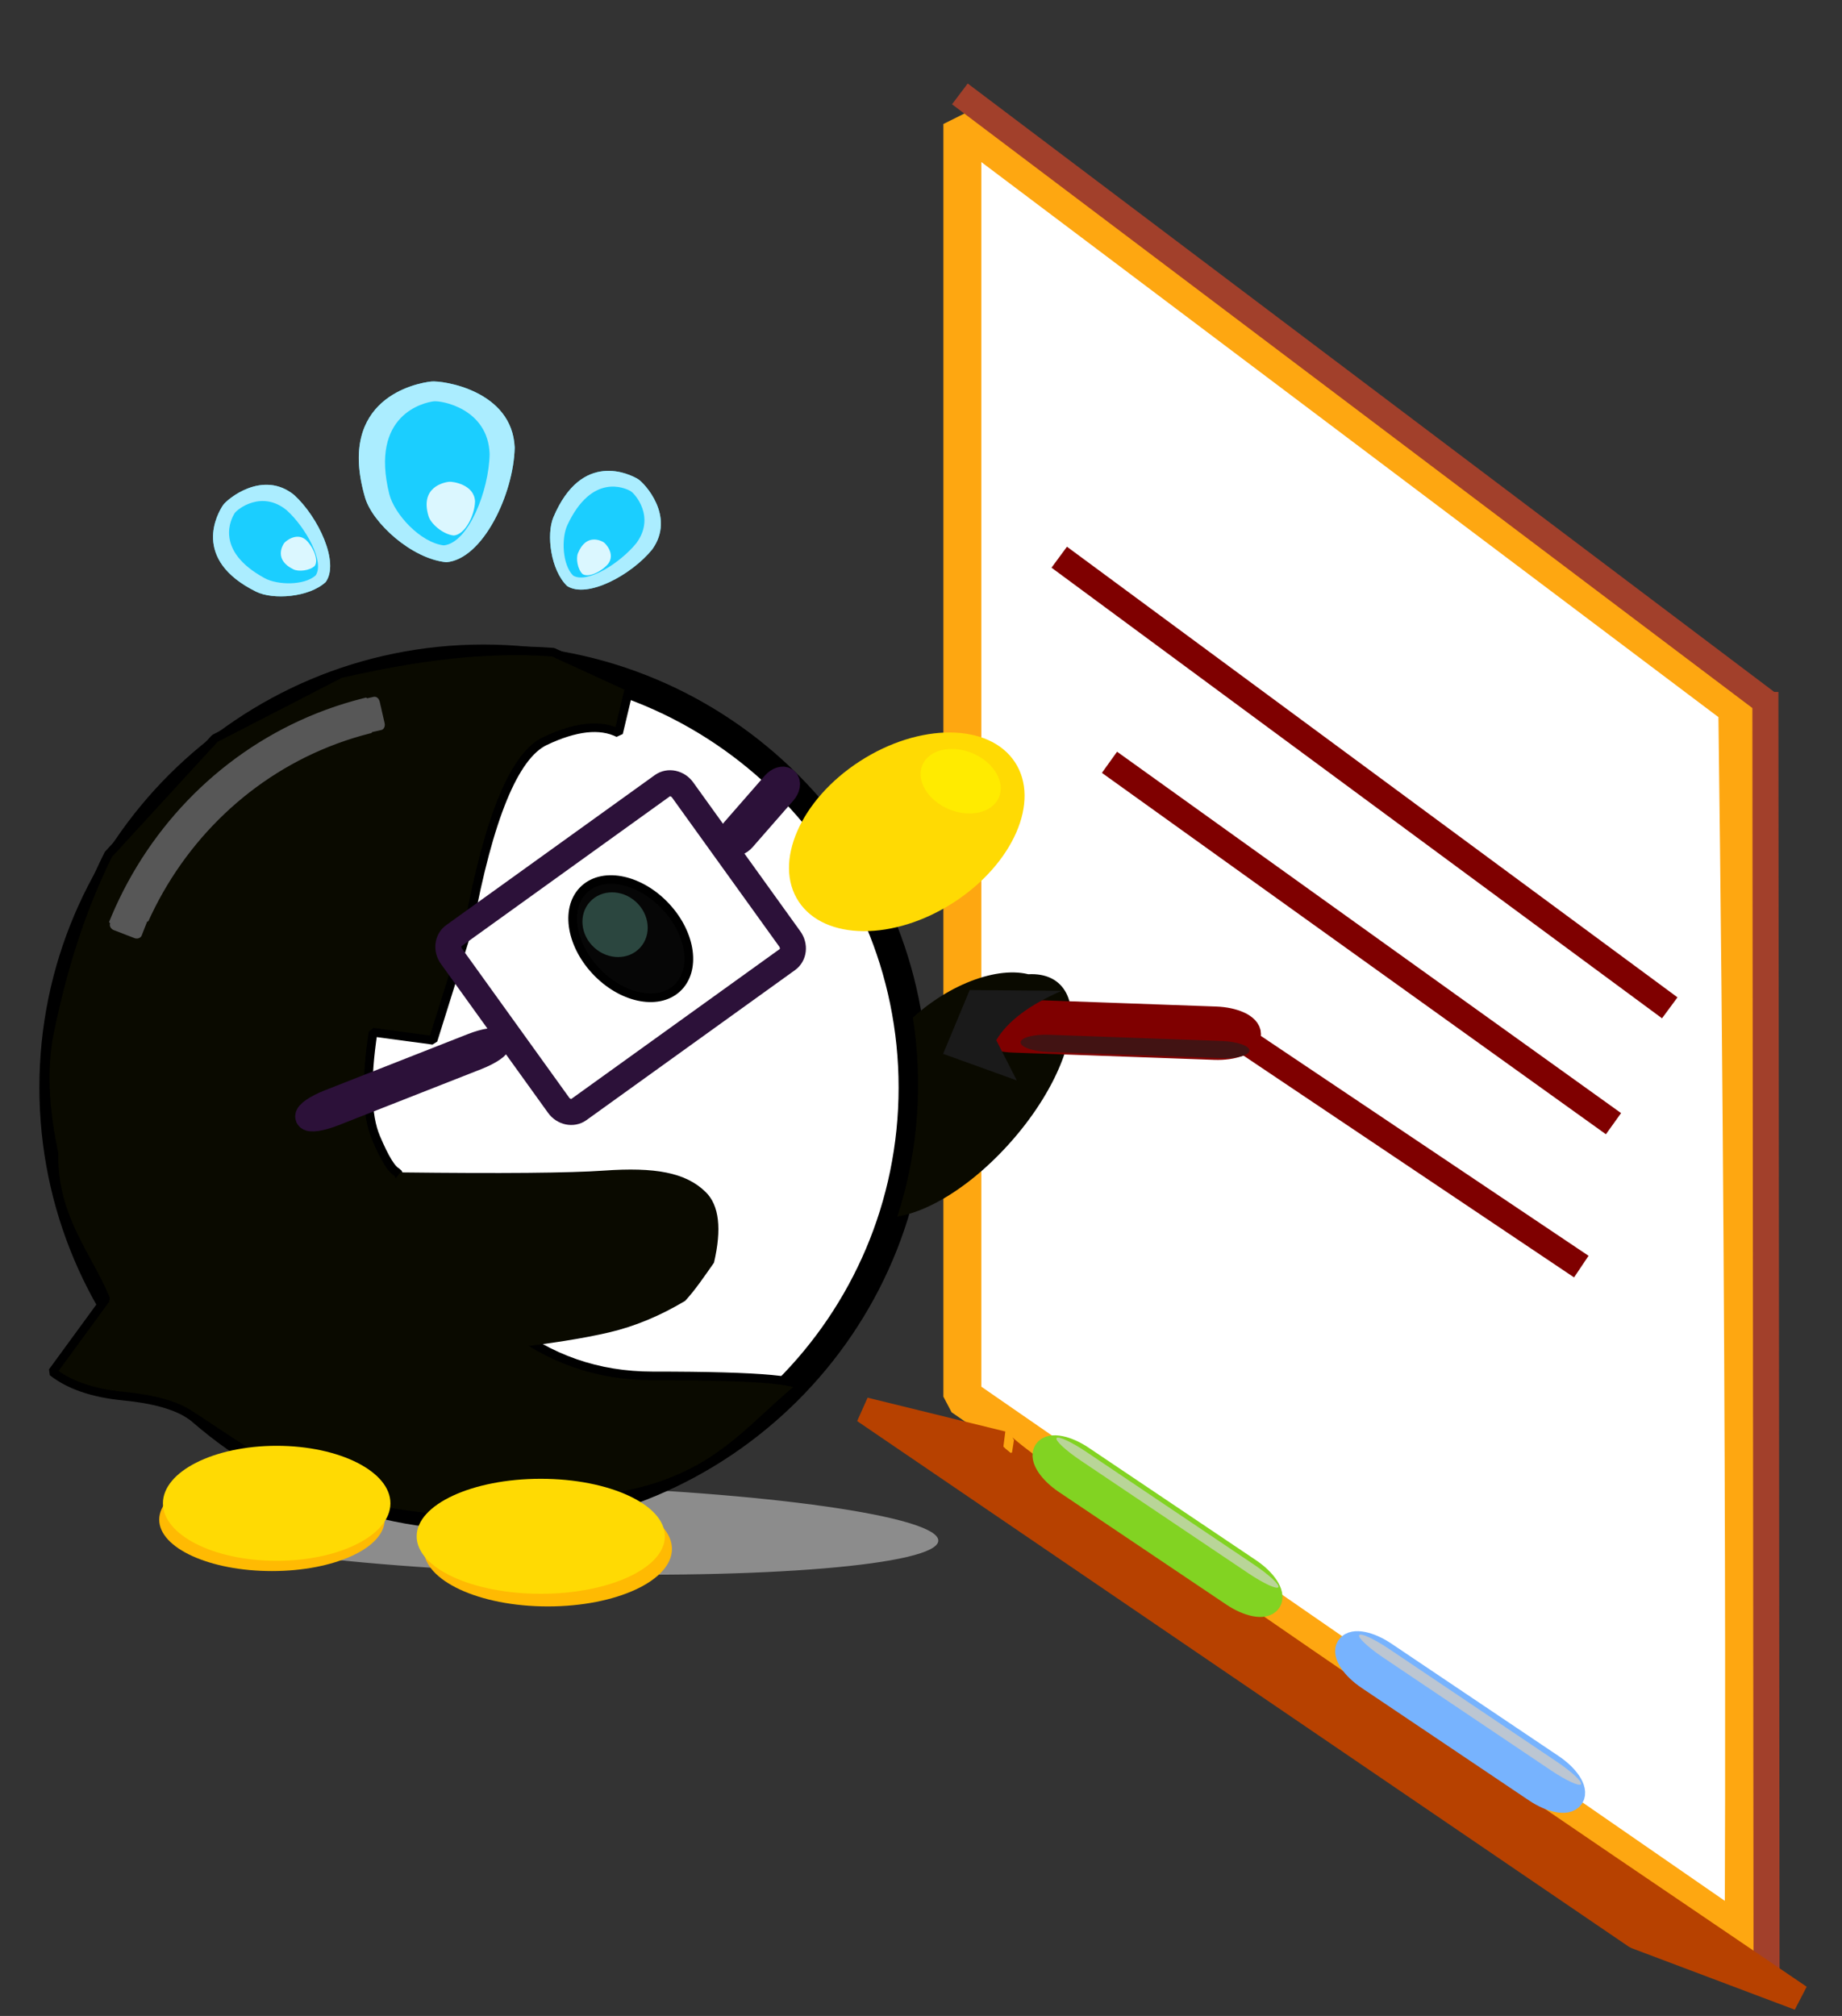 <svg width="498" height="545" xmlns="http://www.w3.org/2000/svg" xmlns:xlink="http://www.w3.org/1999/xlink" xml:space="preserve" overflow="hidden"><rect width="100%" height="100%" fill="#333333" stroke="none"/><g transform="translate(8 18)"><path d="M1.852 157.758C141.524 52.586 211.36-4.14058e-15 211.36 0L211.36 344.046 0.216 490.056C0.216 519.007-0.876 365.864 1.852 157.758Z" stroke="#FEA711" stroke-width="10.263" stroke-linecap="square" stroke-linejoin="bevel" fill="#FFFFFF" transform="matrix(-1 0 0 1 463.543 15.525)"/><path d="M23.679 104.757C23.679 162.612 18.378 209.513 11.839 209.513 5.301 209.513 6.10675e-08 162.612 6.10675e-08 104.757 6.10675e-08 46.901 5.301-1.34026e-06 11.839-1.34026e-06 18.378-1.34026e-06 23.679 46.901 23.679 104.757Z" fill="#8C8C8C" fill-rule="evenodd" transform="matrix(-0.029 1 1 0.029 36.51 380.608)"/><path d="M60.231 13.907C60.231 21.587 46.748 27.814 30.116 27.814 13.483 27.814 3.96689e-07 21.587 3.96689e-07 13.907 3.96689e-07 6.226 13.483-8.29289e-08 30.116-8.29289e-08 46.748-8.29289e-08 60.231 6.226 60.231 13.907Z" fill="#FFBA02" fill-rule="evenodd" transform="matrix(-1.012 0 0 1 95.998 378.915)"/><path d="M66.312 15.546C66.312 24.131 51.468 31.091 33.156 31.091 14.845 31.091-1.55659e-07 24.131-1.55659e-07 15.546-1.55659e-07 6.96 14.845 1.25993e-12 33.156 1.25993e-12 51.468 1.2582e-12 66.312 6.96 66.312 15.546Z" fill="#FFBA02" fill-rule="evenodd" transform="matrix(-1.012 0 0 1 173.665 385.196)"/><path d="M5.85 79.127 13.547 58.498 25.862 37.254 40.333 23.091 59.114 8.621 77.895 0 130.236 16.01 158.869 99.447 144.091 153.943 111.455 181.037 92.366 189.042 44.541 189.658 32.02 187.195 14.163 160.101 3.695 134.854 0.616 108.376 0 87.44C0 87.44 1.95 84.669 5.85 79.127Z" stroke="#0295FF" stroke-width="0.493" stroke-linecap="square" stroke-linejoin="bevel" fill="#FFFFFF" fill-rule="evenodd" transform="matrix(-1 0 0 1 238.81 168.614)"/><path d="M229.543 115.864C229.543 179.855 178.158 231.729 114.771 231.729 51.385 231.729 2.84857e-06 179.855 2.84857e-06 115.864 2.84857e-06 51.874 51.385 2.94629e-06 114.771 2.94629e-06 178.158 2.94629e-06 229.543 51.874 229.543 115.864Z" stroke="#000000" stroke-width="7.773" stroke-linecap="round" stroke-linejoin="round" fill="none" transform="matrix(-1.012 0 0 1 238.877 160.131)"/><path d="M45.392 9.841 48.307 22.229C53.235 19.751 59.794 20.48 67.982 24.415 76.17 28.35 82.972 45.111 88.386 74.696L97.859 105.301 113.891 103.115C115.834 116.232 115.591 125.705 113.162 131.535 110.733 137.364 108.79 140.522 107.333 141.008 91.211 177.7 68.5 196.039 39.198 196.025 9.896 196.012-2.977 197.227 0.577 199.669 13.68 210.644 22.67 223.834 47.578 228.453 62.886 235.625 72.158 233.745 84.014 235.74 99.737 234.37 115.439 233.098 132.109 226.995L162.714 206.591C166.477 203.992 172.428 202.292 180.568 201.49 188.707 200.69 195.022 198.504 199.514 194.932L185.304 175.257C190.162 163.447 199.405 153.186 199.15 135.907 201.3 125.462 202.327 115.017 200.607 104.572 197.089 86.686 191.976 69.995 184.576 55.021L156.156 23.686 122.636 6.197C103.689 1.826 84.742-1.058 65.796 0.368 65.796 0.368 58.995 3.525 45.392 9.841Z" stroke="#000000" stroke-width="2.332" stroke-linecap="square" stroke-linejoin="bevel" fill="#0A0A00" fill-rule="evenodd" transform="matrix(-1.012 0 0 1 208.113 157.941)"/><path d="M25.682 18.341C25.682 28.471 19.933 36.683 12.841 36.683 5.749 36.683 3.94259e-07 28.471 3.94259e-07 18.341 3.94259e-07 8.212 5.749 5.62724e-07 12.841 5.62724e-07 19.933 5.62724e-07 25.682 8.212 25.682 18.341Z" stroke="#000000" stroke-width="2.345" stroke-linecap="square" stroke-linejoin="bevel" fill="#060606" fill-rule="evenodd" transform="matrix(-0.742 0.672 0.68 0.733 159.585 213.691)"/><path d="M69.233 22.915C69.233 35.571 53.735 45.831 34.617 45.831 15.498 45.831 2.72988e-12 35.571 2.72988e-12 22.915 2.72295e-12 10.259 15.498 1.84994e-12 34.617 1.84994e-12 53.735 1.84648e-12 69.233 10.259 69.233 22.915Z" fill="#FFDA03" fill-rule="evenodd" transform="matrix(-0.844 0.545 0.552 0.834 253.724 168.901)"/><path d="M66.312 15.546C66.312 24.131 51.468 31.091 33.156 31.091 14.845 31.091-1.55659e-07 24.131-1.55659e-07 15.546-1.55659e-07 6.96 14.845 1.25993e-12 33.156 1.25993e-12 51.468 1.2582e-12 66.312 6.96 66.312 15.546Z" fill="#FFDA03" fill-rule="evenodd" transform="matrix(-1.012 0 0 1 171.756 381.779)"/><path d="M60.776 15.546C60.776 24.131 47.171 31.091 30.388 31.091 13.605 31.091 7.07424e-08 24.131 7.07424e-08 15.546 7.07424e-08 6.96 13.605 1.25993e-12 30.388 1.25993e-12 47.171 1.2582e-12 60.776 6.96 60.776 15.546Z" fill="#FFDA03" fill-rule="evenodd" transform="matrix(-1.012 0 0 1 97.554 372.863)"/><path d="M11.51 0.487 11.496 0.486 10.632 0.462 9.793 0.483 8.979 0.551 8.191 0.666 7.43 0.827 6.698 1.037 5.996 1.294 5.324 1.601 4.685 1.957 4.079 2.363 3.507 2.819 3.008 3.287 2.55 3.79 2.13 4.328 1.748 4.9 1.405 5.504 1.101 6.141 0.834 6.808 0.604 7.506 0.412 8.232 0.257 8.986 0.138 9.768 0.056 10.576 0.01 11.409 0 12.266 0.025 13.145 0.086 14.047 0.182 14.972 0.312 15.915 0.477 16.878 0.676 17.86 0.908 18.859 1.175 19.874 1.475 20.905 1.808 21.951 2.173 23.009 2.572 24.08 3.001 25.164 3.464 26.258 3.957 27.36 4.483 28.473 5.039 29.593 5.626 30.719 6.244 31.852 6.892 32.989 7.569 34.131 8.276 35.274 9.014 36.421 9.779 37.568 10.574 38.715 11.397 39.861 12.248 41.006 13.128 42.147 14.035 43.284 14.97 44.417 15.931 45.544 16.982 46.733 18.044 47.893 19.115 49.022 20.195 50.12 21.282 51.186 22.376 52.22 23.475 53.223 24.578 54.191 25.684 55.127 26.792 56.028 27.901 56.895 29.009 57.727 30.116 58.523 31.22 59.284 32.321 60.008 33.416 60.694 34.505 61.343 35.587 61.954 36.661 62.526 37.726 63.059 38.78 63.553 39.821 64.007 40.851 64.419 41.867 64.791 42.867 65.121 43.852 65.409 44.818 65.654 45.767 65.856 46.477 65.977 46.264 65.326 45.433 62.553 44.67 59.751 43.975 56.921 43.348 54.063 42.793 51.181 42.308 48.273 41.895 45.341 41.555 42.386 41.288 39.408 41.098 36.41 40.983 33.392 40.944 30.354 40.983 27.316 41.098 24.298 41.288 21.3 41.555 18.322 41.895 15.367 42.308 12.435 42.347 12.2 41.687 11.599 40.535 10.608 39.34 9.637 38.225 8.779 37.1 7.959 35.969 7.177 34.831 6.435 33.69 5.732 32.546 5.067 31.401 4.442 30.258 3.857 29.116 3.313 27.979 2.808 26.848 2.344 25.723 1.922 24.608 1.54 23.504 1.2 22.411 0.901 21.333 0.644 20.27 0.43 19.223 0.258 18.196 0.129 17.189 0.043 16.203 0 15.243 0.001 14.306 0.046 13.396 0.134 12.514 0.267 11.663 0.445 11.51 0.487" fill="#0A0A00" fill-rule="evenodd" transform="matrix(-1.012 0 0 1 281.645 244.893)"/><path d="M84.974 0.767C57.769 1.09 39.632 0.929 30.564 0.281 16.962-0.691 8.703 0.767 3.359 6.11-0.204 9.673-0.932 16.029 1.173 25.178 3.744 28.887 6.314 32.727 8.885 35.502 15.565 39.55 22.305 42.384 29.107 44.003 35.908 45.623 44.976 47.08 56.312 48.376 77.363 44.165 89.67 38.174 93.233 30.401 98.577 18.741 98.577 18.741 84.974 0.767Z" fill="#0A0A00" fill-rule="evenodd" transform="matrix(-1.012 0 0 1 186.22 298.183)"/><path d="M22.472 8.21C22.472 12.745 17.441 16.421 11.236 16.421 5.031 16.421 3.73368e-07 12.745 3.73368e-07 8.21 3.73368e-07 3.676 5.031 3.26252e-07 11.236 3.26252e-07 17.441 3.26252e-07 22.472 3.676 22.472 8.21Z" fill="#FFEB00" fill-rule="evenodd" transform="matrix(-0.922 -0.386 -0.387 0.922 265.259 189.958)"/><path d="M18.371 8.365C18.371 12.984 14.259 16.729 9.186 16.729 4.113 16.729-2.77849e-07 12.984-2.77849e-07 8.365-2.77849e-07 3.745 4.113 7.09641e-08 9.186 7.09641e-08 14.259 7.09641e-08 18.371 3.745 18.371 8.365Z" fill="#2B463F" fill-rule="evenodd" transform="matrix(-0.74 -0.673 -0.673 0.74 170.715 231.979)"/><path d="M3.522 9.058 0.806 8.568 0.604 8.503 0.427 8.389 0.275 8.233 0.154 8.039 0.065 7.815 0.013 7.567 0 7.301 0.029 7.023 1.098 1.175 1.201 0.82 1.364 0.514 1.575 0.268 1.821 0.092 2.091 0 2.373 0.001 4.397 0.366 4.422 0.11 5.437 0.307 7.966 0.865 10.469 1.486 12.944 2.169 15.391 2.914 17.809 3.719 20.198 4.583 22.557 5.507 24.885 6.488 27.18 7.525 29.444 8.618 31.674 9.766 33.871 10.968 36.032 12.223 38.158 13.531 40.248 14.889 42.301 16.297 44.316 17.755 46.293 19.262 48.23 20.815 50.128 22.415 51.986 24.06 53.801 25.751 55.575 27.485 57.306 29.262 58.993 31.081 60.636 32.94 62.233 34.841 63.785 36.779 65.29 38.756 66.749 40.771 68.158 42.821 69.52 44.907 70.831 47.028 72.092 49.181 73.302 51.368 74.461 53.587 75.567 55.836 76.35 57.53 75.924 57.53 76.077 57.877 76.144 58.096 76.157 58.32 76.12 58.546 76.035 58.765 75.906 58.972 75.736 59.159 75.529 59.323 75.287 59.454 69.857 61.833 69.625 61.915 69.392 61.959 69.164 61.969 68.944 61.943 68.739 61.885 68.552 61.795 68.388 61.675 68.253 61.527 68.15 61.35 66.454 57.53 66.158 57.53 65.269 55.814 64.178 53.824 63.039 51.862 61.857 49.933 60.629 48.035 59.357 46.168 58.041 44.336 56.683 42.536 55.282 40.772 53.841 39.043 52.358 37.351 50.835 35.696 49.274 34.079 47.673 32.502 46.034 30.963 44.358 29.466 42.645 28.011 40.896 26.597 39.111 25.227 37.292 23.901 35.438 22.62 33.552 21.385 31.633 20.197 29.681 19.056 27.698 17.963 25.684 16.918 23.64 15.925 21.567 14.981 19.466 14.09 17.336 13.251 15.179 12.466 12.994 11.735 10.784 11.058 8.549 10.437 6.289 9.874 4.005 9.367 3.501 9.27 3.522 9.058" stroke="#575757" stroke-width="0.493" stroke-linecap="square" stroke-linejoin="bevel" fill="#575757" fill-rule="evenodd" transform="matrix(-0.999 0.044 0.044 0.999 95.463 170.519)"/><path d="M0.308 0 0 338.572" stroke="#A2402B" stroke-width="7.038" stroke-linecap="square" stroke-miterlimit="2" fill="#A46A6A" fill-rule="evenodd" transform="matrix(-1 0 0 1 469.599 172.581)"/><path d="M0 160.716 213.057 0" stroke="#A2402B" stroke-width="7.038" stroke-linecap="square" stroke-miterlimit="2" fill="none" transform="matrix(-1 0 0 1 467.375 9.504)"/><path d="M0 102.218 149.017 0" stroke="#FFFFFF" stroke-width="7.038" stroke-linecap="square" stroke-miterlimit="2" fill="none" transform="matrix(-1 0 0 1 426.594 124.859)"/><path d="M0 96.06 131.775 0" stroke="#FFFFFF" stroke-width="7.038" stroke-linecap="square" stroke-miterlimit="2" fill="none" transform="matrix(-1 0 0 1 422.899 145.795)"/><path d="M0 112.926 162.668 0" stroke="#7F0000" stroke-width="7.038" stroke-linecap="square" stroke-miterlimit="2" fill="none" transform="matrix(-1 -0.029 -0.029 1 443.873 139.443)"/><path d="M0 93.597 130.544 0" stroke="#7F0000" stroke-width="7.038" stroke-linecap="square" stroke-miterlimit="2" fill="none" transform="matrix(-1 0 0 1 425.362 190.131)"/><path d="M0 35.715 51.725 0" stroke="#FFFFFF" stroke-width="7.038" stroke-linecap="square" stroke-miterlimit="2" fill="none" transform="matrix(-1 0 0 1 376.096 398.262)"/><path d="M32.02 0 0 23.399" stroke="#FFFFFF" stroke-width="7.038" stroke-linecap="square" stroke-miterlimit="2" fill="none" transform="matrix(-1 0 0 1 411.814 419.198)"/><path d="M0 155.174 44.336 139.164 254.929 0 217.573 8.621C221.13 8.621 148.606 57.472 0 155.174Z" stroke="#B74100" stroke-width="7.038" stroke-linecap="square" stroke-linejoin="bevel" fill="#B74100" fill-rule="evenodd" transform="matrix(-1 -0.014 -0.014 1 480.651 366.84)"/><path d="M63.42 0C68.298 -7.59625e-16 72.252 1.654 72.252 3.695L72.252 3.695C72.252 5.735 68.298 7.389 63.42 7.389L8.833 7.389C3.955 7.389-5.3516e-07 5.735-5.3516e-07 3.695L-5.3516e-07 3.695C-5.3516e-07 1.654 3.955-1.16328e-07 8.833-1.16328e-07Z" stroke="#77B3FE" stroke-width="7.038" stroke-linecap="square" stroke-linejoin="bevel" fill="#77B3FE" fill-rule="evenodd" transform="matrix(-0.83 -0.558 -0.558 0.83 418.81 464.621)"/><path d="M63.42 0C68.298 -7.59625e-16 72.252 1.654 72.252 3.695L72.252 3.695C72.252 5.735 68.298 7.389 63.42 7.389L8.833 7.389C3.955 7.389-5.3516e-07 5.735-5.3516e-07 3.695L-5.3516e-07 3.695C-5.3516e-07 1.654 3.955-1.16328e-07 8.833-1.16328e-07Z" stroke="#82D322" stroke-width="7.038" stroke-linecap="square" stroke-linejoin="bevel" fill="#82D322" fill-rule="evenodd" transform="matrix(-0.83 -0.558 -0.558 0.83 336.983 411.672)"/><path d="M63.418 0C68.296 -7.59604e-16 72.251 1.654 72.251 3.695L72.251 3.695C72.251 5.735 68.296 7.389 63.418 7.389L8.833 7.389C3.954 7.389-5.35145e-07 5.735-5.35145e-07 3.695L-5.35145e-07 3.695C-5.35145e-07 1.654 3.954-1.16325e-07 8.833-1.16325e-07Z" stroke="#7F0000" stroke-width="7.038" stroke-linecap="square" stroke-linejoin="bevel" fill="#7F0000" fill-rule="evenodd" transform="matrix(0.999 0.036 0.036 -0.999 257.082 262.727)"/><path d="M0 0.205C8.758 4.037 14.642 8.484 17.652 13.547L12.11 24.426 32.02 17.242 24.836 0C24.836 0 16.557 0.068 0 0.205Z" fill="#1A1A1A" fill-rule="evenodd" transform="matrix(-1 0 0 1 279.001 249.655)"/><path d="M0 58.024 86.477 0" stroke="#7F0000" stroke-width="7.038" stroke-linecap="square" stroke-miterlimit="2" fill="none" transform="matrix(-1 0 0 1 416.599 264.434)"/><path d="M54.354 0C58.535 -3.79802e-16 61.924 1.04 61.924 2.323L61.924 2.323C61.924 3.606 58.535 4.646 54.354 4.646L7.57 4.646C3.389 4.646-1.61832e-06 3.606-1.61832e-06 2.323L-1.61832e-06 2.323C-1.61832e-06 1.04 3.389-4.94329e-08 7.57-4.94329e-08Z" fill="#421313" fill-rule="evenodd" transform="matrix(0.999 0.036 0.036 -0.999 267.848 266.108)"/><path d="M63.42 0C68.298 0 72.252 0.625 72.252 1.396L72.252 1.396C72.252 2.167 68.298 2.792 63.42 2.792L8.833 2.792C3.955 2.792-5.3516e-07 2.167-5.3516e-07 1.396L-5.3516e-07 1.396C-5.3516e-07 0.625 3.955-2.77126e-09 8.833-2.77126e-09Z" fill="#B9D598" fill-rule="evenodd" transform="matrix(-0.83 -0.558 -0.558 0.83 338.395 409.935)"/><path d="M63.42 0C68.298 -1.89906e-16 72.252 0.632 72.252 1.411L72.252 1.411C72.252 2.19 68.298 2.822 63.42 2.822L8.833 2.822C3.955 2.822-5.3516e-07 2.19-5.3516e-07 1.411L-5.3516e-07 1.411C-5.3516e-07 0.632 3.955 1.79693e-08 8.833 1.79693e-08Z" fill="#BCC6D2" fill-rule="evenodd" transform="matrix(-0.83 -0.558 -0.558 0.83 420.222 463.192)"/><path d="M73.21 0C75.289 -7.59627e-16 76.974 1.858 76.974 4.149L76.974 53.735C76.974 56.026 75.289 57.884 73.21 57.884L3.764 57.884C1.685 57.884 8.46775e-08 56.026 8.46775e-08 53.735L8.46775e-08 4.149C8.46775e-08 1.858 1.685 9.28639e-07 3.764 9.28639e-07Z" stroke="#2C1139" stroke-width="7.038" stroke-linecap="square" stroke-linejoin="bevel" fill="none" transform="matrix(0.812 -0.584 0.584 0.812 111.639 237.155)"/><path d="M48.302 0C52.018 0 55.03 0.695 55.03 1.553L55.03 1.553C55.03 2.41 52.018 3.105 48.302 3.105L6.727 3.105C3.012 3.105-9.69866e-07 2.41-9.69866e-07 1.553L-9.69866e-07 1.553C-9.69866e-07 0.695 3.012-5.38851e-09 6.727-5.38851e-09Z" stroke="#2C1139" stroke-width="7.038" stroke-linecap="square" stroke-linejoin="bevel" fill="#82D322" fill-rule="evenodd" transform="matrix(-0.931 0.366 0.366 0.93 126.018 262.381)"/><path d="M19.377 0C20.868 -1.89908e-16 22.076 0.716 22.076 1.598L22.076 1.598C22.076 2.481 20.868 3.197 19.377 3.197L2.699 3.197C1.208 3.197 3.95059e-07 2.481 3.95059e-07 1.598L3.95059e-07 1.598C3.95059e-07 0.716 1.208 3.27864e-08 2.699 3.27864e-08Z" stroke="#2C1139" stroke-width="7.039" stroke-linecap="square" stroke-linejoin="bevel" fill="#82D322" fill-rule="evenodd" transform="matrix(-0.658 0.753 0.753 0.658 203.202 191.978)"/><path d="M42.142 17.884C41.511 2.417 22.605-0.312 19.564 0.027 15.702 0.457-6.197 4.457 1.706 31.431 3.702 38.244 14.259 47.951 23.669 48.878 33.582 48.053 41.884 30.33 42.142 17.884Z" fill="#45C6EA" fill-rule="evenodd" transform="matrix(1 0 0 1 89.004 85.115)"/><path d="M42.142 17.884C41.511 2.417 22.605-0.312 19.564 0.027 15.702 0.457-6.197 4.457 1.706 31.431 3.702 38.244 14.259 47.951 23.669 48.878 33.582 48.053 41.884 30.33 42.142 17.884Z" fill="#ABEDFF" fill-rule="evenodd" transform="matrix(1 0 0 1 89.004 85.115)"/><path d="M28.281 14.255C27.857 1.927 15.169-0.249 13.129 0.021 10.537 0.364-4.159 3.553 1.145 25.054 2.485 30.484 9.569 38.221 15.884 38.961 22.536 38.303 28.107 24.176 28.281 14.255Z" fill="#1BCEFF" fill-rule="evenodd" transform="matrix(1 0 0 1 96.093 90.478)"/><path d="M13.091 5.317C12.895 0.719 7.022-0.093 6.077 0.008 4.878 0.136-1.925 1.325 0.53 9.344 1.15 11.37 4.429 14.255 7.352 14.531 10.432 14.286 13.011 9.017 13.091 5.317Z" fill="#DBF7FF" fill-rule="evenodd" transform="matrix(1 0 0 1 107.338 112.236)"/><path d="M27.505 11.673C27.094 1.578 14.754-0.204 12.769 0.017 10.249 0.298-4.045 2.909 1.114 20.515 2.416 24.961 9.307 31.297 15.448 31.902 21.919 31.363 27.337 19.796 27.505 11.673Z" fill="#45C6EA" fill-rule="evenodd" transform="matrix(0.789 0.615 -0.667 0.855 154.41 103.642)"/><path d="M27.505 11.673C27.094 1.578 14.754-0.204 12.769 0.017 10.249 0.298-4.045 2.909 1.114 20.515 2.416 24.961 9.307 31.297 15.448 31.902 21.919 31.363 27.337 19.796 27.505 11.673Z" fill="#ABEDFF" fill-rule="evenodd" transform="matrix(0.789 0.615 -0.667 0.855 154.41 103.642)"/><path d="M18.458 9.304C18.182 1.258 9.901-0.162 8.569 0.014 6.878 0.238-2.714 2.319 0.747 16.352 1.622 19.896 6.246 24.947 10.367 25.429 14.709 25 18.345 15.779 18.458 9.304Z" fill="#1BCEFF" fill-rule="evenodd" transform="matrix(0.789 0.615 -0.667 0.855 155.725 109.479)"/><path d="M8.544 3.47C8.416 0.469 4.583-0.061 3.967 0.005 3.184 0.089-1.256 0.865 0.346 6.099 0.751 7.421 2.891 9.304 4.799 9.484 6.809 9.324 8.492 5.885 8.544 3.47Z" fill="#DBF7FF" fill-rule="evenodd" transform="matrix(0.789 0.615 -0.667 0.855 152.048 126.135)"/><path d="M27.505 11.672C27.093 1.578 14.753-0.204 12.769 0.017 10.248 0.298-4.045 2.909 1.114 20.514 2.416 24.961 9.307 31.296 15.448 31.901 21.918 31.363 27.337 19.796 27.505 11.672Z" fill="#45C6EA" fill-rule="evenodd" transform="matrix(0.661 -0.751 0.814 0.716 43.86 128.129)"/><path d="M27.505 11.672C27.093 1.578 14.753-0.204 12.769 0.017 10.248 0.298-4.045 2.909 1.114 20.514 2.416 24.961 9.307 31.296 15.448 31.901 21.918 31.363 27.337 19.796 27.505 11.672Z" fill="#ABEDFF" fill-rule="evenodd" transform="matrix(0.661 -0.751 0.814 0.716 43.86 128.129)"/><path d="M18.458 9.304C18.182 1.258 9.901-0.162 8.569 0.014 6.877 0.238-2.714 2.319 0.747 16.352 1.622 19.896 6.246 24.946 10.367 25.428 14.709 24.999 18.345 15.779 18.458 9.304Z" fill="#1BCEFF" fill-rule="evenodd" transform="matrix(0.661 -0.751 0.814 0.716 49.766 127.164)"/><path d="M8.544 3.47C8.416 0.469 4.583-0.061 3.966 0.005 3.184 0.089-1.256 0.865 0.346 6.099 0.751 7.421 2.891 9.304 4.799 9.484 6.809 9.324 8.492 5.885 8.544 3.47Z" fill="#DBF7FF" fill-rule="evenodd" transform="matrix(0.661 -0.751 0.814 0.716 66.175 131.828)"/></g></svg>